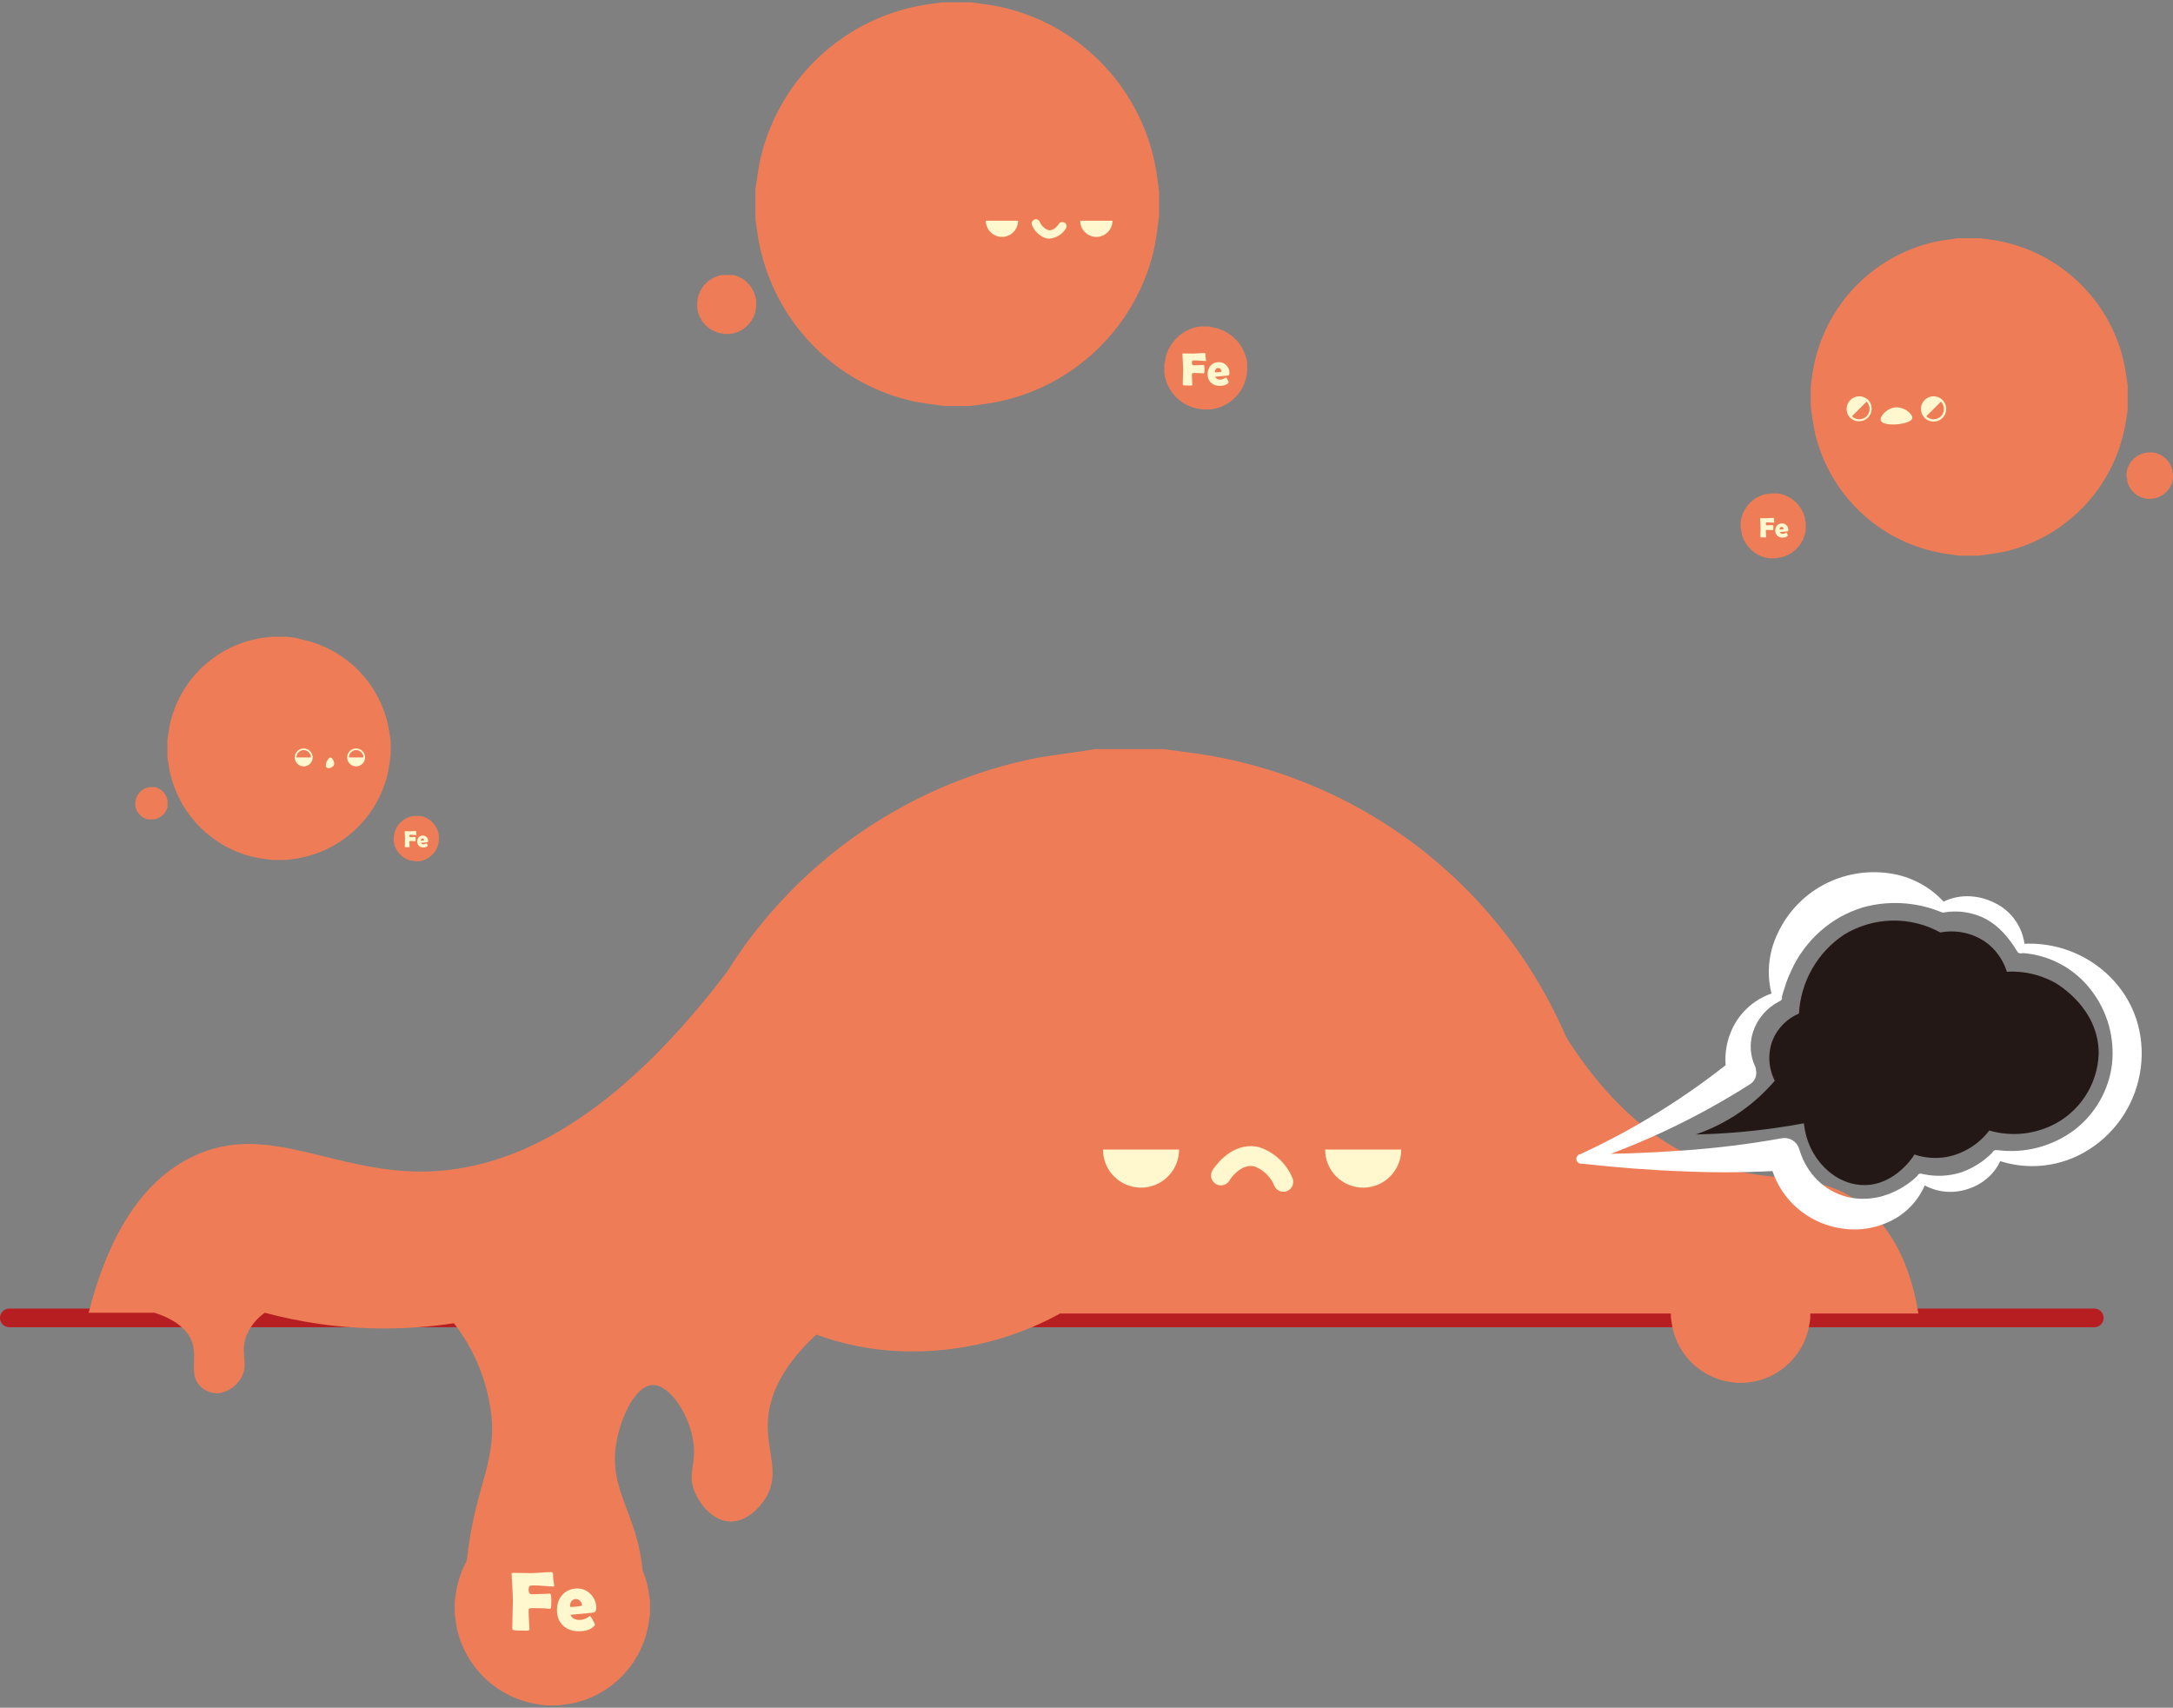 <svg width="467" height="367" viewBox="0 0 467 367" fill="none" xmlns="http://www.w3.org/2000/svg">
<rect x="0" y="0" width="467" height="367" fill="#808080" stroke="none"/>
<path d="M2 283.225H450.089" stroke="#B71E22" stroke-width="4" stroke-linecap="round" stroke-linejoin="round"/>
<path d="M156.141 208.994C130.008 243.368 107.944 251.082 92.567 251.736C72.118 252.596 57.661 240.688 41.445 248.545C28.276 254.826 22.183 269.844 19.054 282.12H33.225C38.398 283.778 40.3 286.213 41.098 287.952C42.652 291.655 40.484 295.195 42.959 297.834C43.462 298.348 44.063 298.754 44.728 299.028C45.392 299.303 46.105 299.439 46.823 299.43C47.838 299.315 48.812 298.965 49.667 298.407C50.523 297.85 51.236 297.1 51.751 296.218C53.571 293.333 51.629 291.082 52.815 287.42C53.602 285.275 55.03 283.425 56.904 282.12C60.748 283.142 64.646 283.941 68.581 284.514C78.195 285.868 87.955 285.82 97.556 284.371C102.297 290.484 105.141 297.854 105.736 305.568C106.165 316.392 101.257 320.996 100.03 338.858C99.417 348.618 100.542 352.157 102.218 354.817C104.024 357.652 106.524 359.977 109.481 361.572C112.438 363.167 115.754 363.978 119.113 363.929C122.472 363.88 125.763 362.972 128.672 361.291C131.581 359.61 134.012 357.212 135.734 354.326C138.31 349.988 138.331 345.814 138.29 341.252C138.147 325.681 130.478 321.303 132.482 309.926C133.464 304.423 136.572 297.793 140.232 297.65C143.893 297.507 148.248 304.034 149.025 310.049C149.659 314.837 147.676 316.658 149.291 320.587C150.354 323.165 152.992 326.725 156.755 326.991C161.335 327.216 164.423 322.162 164.627 321.794C167.756 316.494 164.628 311.911 165.036 305.241C165.323 300.719 167.306 294.295 175.424 286.826C180.454 288.64 185.699 289.788 191.027 290.243C203.808 291.226 216.599 288.46 227.834 282.284H412.28C411.094 275.041 408.19 264.934 399.888 258.632C390.584 251.532 381.321 254.417 369.072 250.611C360.157 247.869 348.072 241.076 336.355 222.56L156.141 208.994Z" fill="#EE7D57"/>
<path d="M461.683 97.238H462.399H462.767C463.747 97.393 464.658 97.835 465.386 98.509C466.114 99.183 466.626 100.058 466.857 101.023C466.857 101.269 466.857 101.535 467 101.801V102.578C467 102.578 467 102.762 467 102.844C466.865 103.845 466.432 104.783 465.757 105.535C465.083 106.286 464.197 106.817 463.217 107.059L462.338 107.202H461.724H461.417C460.41 107.072 459.466 106.641 458.707 105.966C457.948 105.291 457.411 104.403 457.164 103.417C457.164 103.11 457.164 102.824 457.021 102.517V101.923C457.031 101.821 457.031 101.718 457.021 101.616C457.151 100.584 457.599 99.618 458.302 98.852C459.006 98.085 459.93 97.557 460.947 97.34C461.191 97.293 461.436 97.259 461.683 97.238Z" fill="#EE7D57"/>
<path d="M420.664 51.202H425.592L428.189 51.55C434.904 52.563 441.167 55.555 446.178 60.142C451.188 64.73 454.721 70.706 456.326 77.309C456.755 79.09 456.939 80.91 457.246 82.711V87.969C457.246 88.583 457.042 89.197 456.98 89.831C456.052 96.65 453.091 103.031 448.484 108.141C443.877 113.251 437.837 116.853 431.154 118.476C429.109 118.926 427.228 119.131 425.265 119.417H421.073L419.028 119.131C412.162 118.263 405.721 115.33 400.558 110.719C395.395 106.108 391.753 100.037 390.113 93.31C389.689 91.281 389.368 89.233 389.152 87.171V83.079C389.255 82.404 389.336 81.729 389.418 81.033C390.307 74.035 393.337 67.483 398.092 62.274C402.847 57.066 409.095 53.456 415.981 51.938C417.535 51.611 419.028 51.488 420.664 51.202Z" fill="#EE7D57"/>
<path d="M380.564 106.036H381.566H382.097C383.477 106.241 384.765 106.852 385.796 107.792C386.827 108.733 387.554 109.959 387.884 111.315C387.884 111.683 388.007 112.052 388.068 112.44V113.504V113.893C387.887 115.297 387.284 116.612 386.338 117.665C385.392 118.717 384.148 119.457 382.772 119.786C382.363 119.786 381.954 119.929 381.566 119.99H380.686H380.257C378.847 119.81 377.525 119.207 376.463 118.261C375.401 117.316 374.649 116.071 374.307 114.691C374.307 114.261 374.163 113.852 374.102 113.443V112.604V112.174C374.274 110.725 374.895 109.366 375.878 108.287C376.861 107.209 378.156 106.464 379.582 106.159C379.909 106.159 380.175 106.159 380.564 106.036Z" fill="#EE7D57"/>
<path d="M381.324 112.298C381.324 112.319 381.305 112.33 381.266 112.33C381.119 112.33 380.896 112.317 380.598 112.292C380.301 112.267 380.078 112.254 379.93 112.254C379.742 112.254 379.633 112.261 379.602 112.274C379.529 112.308 379.493 112.401 379.493 112.556C379.493 112.741 379.54 112.847 379.634 112.872C379.673 112.882 379.732 112.887 379.812 112.887C379.947 112.887 380.148 112.88 380.416 112.866C380.686 112.851 380.888 112.843 381.022 112.843C381.087 112.843 381.119 113.015 381.119 113.358C381.119 113.657 381.108 113.831 381.087 113.88C381.073 113.915 381.047 113.933 381.008 113.933C381.033 113.933 380.972 113.926 380.823 113.912C380.614 113.893 380.298 113.883 379.874 113.883C379.737 113.883 379.66 113.884 379.643 113.886C379.543 113.901 379.493 113.943 379.493 114.012C379.493 114.289 379.505 114.608 379.528 114.97C379.548 115.296 379.558 115.441 379.558 115.406C379.558 115.457 379.496 115.486 379.373 115.494C379.406 115.492 379.319 115.491 379.112 115.491C378.747 115.491 378.512 115.479 378.406 115.453C378.35 115.439 378.321 115.409 378.321 115.362C378.321 115.146 378.328 114.82 378.342 114.387C378.357 113.951 378.365 113.625 378.365 113.408C378.365 113.15 378.354 112.826 378.33 112.436C378.295 111.832 378.276 111.508 378.274 111.463L378.271 111.428C378.27 111.379 378.299 111.354 378.359 111.354C378.504 111.354 378.722 111.357 379.013 111.363C379.306 111.369 379.525 111.372 379.672 111.372C379.828 111.372 380.062 111.36 380.375 111.337C380.689 111.313 380.925 111.302 381.081 111.302C381.179 111.302 381.233 111.342 381.245 111.422C381.245 111.506 381.249 111.632 381.257 111.8C381.261 111.843 381.273 111.926 381.295 112.049C381.314 112.156 381.324 112.239 381.324 112.298ZM384.336 113.862C384.336 114.06 384.272 114.172 384.146 114.199C384.124 114.203 383.922 114.225 383.539 114.264C383.309 114.289 382.965 114.319 382.508 114.354C382.535 114.481 382.618 114.578 382.757 114.645C382.87 114.699 382.999 114.727 383.144 114.727C383.317 114.727 383.492 114.68 383.668 114.586C383.742 114.539 383.816 114.492 383.891 114.445C383.932 114.465 384 114.564 384.096 114.744C384.193 114.924 384.242 115.038 384.242 115.087C384.242 115.101 384.228 115.123 384.198 115.154C383.96 115.41 383.59 115.538 383.088 115.538C382.623 115.538 382.248 115.402 381.963 115.131C381.67 114.855 381.523 114.487 381.523 114.026C381.523 113.577 381.654 113.209 381.916 112.922C382.186 112.625 382.543 112.477 382.988 112.477C383.363 112.477 383.682 112.613 383.943 112.887C384.205 113.16 384.336 113.485 384.336 113.862ZM383.311 113.684C383.311 113.562 383.268 113.456 383.182 113.364C383.096 113.272 382.993 113.227 382.874 113.227C382.751 113.227 382.649 113.278 382.569 113.382C382.495 113.478 382.458 113.59 382.458 113.719C382.458 113.771 382.485 113.798 382.54 113.798C382.685 113.798 382.909 113.775 383.214 113.73C383.278 113.721 383.311 113.705 383.311 113.684Z" fill="#FFF7CD"/>
<path d="M156.734 59.1H155.814H155.241C153.992 59.287 152.827 59.843 151.895 60.696C150.963 61.548 150.305 62.659 150.006 63.887C149.932 64.225 149.877 64.567 149.843 64.91V65.872C149.832 65.988 149.832 66.104 149.843 66.22C150.012 67.493 150.561 68.686 151.418 69.643C152.275 70.599 153.401 71.275 154.648 71.581L155.753 71.765H156.55H156.939C158.22 71.606 159.422 71.061 160.387 70.203C161.351 69.344 162.031 68.212 162.337 66.957C162.411 66.578 162.466 66.195 162.501 65.811V65.054C162.511 64.931 162.511 64.808 162.501 64.685C162.37 63.361 161.828 62.11 160.952 61.109C160.076 60.107 158.908 59.405 157.613 59.1C157.286 59.1 157.02 59.1 156.734 59.1Z" fill="#EE7D57"/>
<path d="M208.817 0.5H202.56L199.268 0.95C190.733 2.236 182.775 6.037 176.409 11.867C170.042 17.698 165.556 25.294 163.523 33.687C162.971 35.958 162.746 38.27 162.358 40.562V47.232C162.481 48.01 162.603 48.787 162.706 49.585C163.856 58.252 167.595 66.37 173.432 72.875C179.27 79.381 186.935 83.971 195.423 86.046C197.897 86.639 200.413 86.885 202.907 87.253H208.408L211.066 86.905C219.79 85.813 227.978 82.099 234.55 76.255C241.121 70.41 245.767 62.709 247.874 54.168C248.467 51.631 248.753 49.053 249.101 46.475V41.155C248.978 40.296 248.855 39.437 248.753 38.577C247.658 29.627 243.802 21.241 237.722 14.585C231.642 7.929 223.64 3.335 214.829 1.441C212.805 1.012 210.801 0.848 208.817 0.5Z" fill="#EE7D57"/>
<path d="M259.775 70.168H258.486H257.812C256.057 70.433 254.422 71.214 253.114 72.413C251.807 73.612 250.886 75.175 250.471 76.9C250.471 77.35 250.307 77.841 250.225 78.312V79.683C250.225 79.826 250.225 79.99 250.225 80.153C250.446 81.964 251.217 83.664 252.435 85.022C253.653 86.379 255.259 87.33 257.034 87.744C257.54 87.856 258.053 87.938 258.568 87.99H259.693H260.245C262.037 87.76 263.718 86.991 265.065 85.786C266.412 84.58 267.363 82.995 267.79 81.238C267.904 80.718 267.986 80.192 268.036 79.662V78.598V78.066C267.807 76.228 267.013 74.507 265.764 73.139C264.515 71.772 262.872 70.827 261.063 70.434L259.775 70.168Z" fill="#EE7D57"/>
<path d="M259.199 77.529C259.199 77.565 259.166 77.582 259.101 77.582C258.857 77.582 258.486 77.561 257.988 77.519C257.493 77.477 257.122 77.456 256.875 77.456C256.562 77.456 256.38 77.467 256.328 77.49C256.207 77.545 256.147 77.701 256.147 77.959C256.147 78.268 256.225 78.444 256.381 78.486C256.446 78.502 256.546 78.51 256.679 78.51C256.904 78.51 257.239 78.499 257.685 78.476C258.134 78.45 258.471 78.437 258.696 78.437C258.803 78.437 258.857 78.724 258.857 79.296C258.857 79.794 258.839 80.084 258.803 80.165C258.78 80.224 258.736 80.253 258.671 80.253C258.714 80.253 258.611 80.242 258.364 80.219C258.015 80.187 257.488 80.17 256.782 80.17C256.554 80.17 256.425 80.172 256.396 80.175C256.23 80.201 256.147 80.271 256.147 80.385C256.147 80.847 256.167 81.38 256.206 81.982C256.238 82.526 256.254 82.768 256.254 82.71C256.254 82.794 256.152 82.843 255.947 82.856C256.002 82.853 255.857 82.851 255.512 82.851C254.903 82.851 254.511 82.83 254.335 82.788C254.241 82.765 254.194 82.714 254.194 82.636C254.194 82.275 254.205 81.733 254.228 81.01C254.254 80.284 254.267 79.741 254.267 79.379C254.267 78.95 254.248 78.409 254.208 77.758C254.15 76.752 254.119 76.212 254.116 76.137L254.111 76.079C254.108 75.997 254.156 75.957 254.257 75.957C254.498 75.957 254.861 75.961 255.346 75.971C255.834 75.981 256.201 75.986 256.445 75.986C256.705 75.986 257.096 75.966 257.617 75.927C258.141 75.888 258.533 75.869 258.793 75.869C258.956 75.869 259.047 75.935 259.067 76.069C259.067 76.209 259.073 76.419 259.086 76.699C259.093 76.77 259.114 76.909 259.15 77.114C259.182 77.293 259.199 77.431 259.199 77.529ZM264.218 80.136C264.218 80.465 264.112 80.652 263.901 80.698C263.865 80.704 263.528 80.74 262.89 80.805C262.506 80.847 261.933 80.898 261.171 80.957C261.217 81.168 261.355 81.329 261.586 81.44C261.775 81.531 261.99 81.577 262.231 81.577C262.521 81.577 262.812 81.499 263.105 81.342C263.229 81.264 263.352 81.186 263.476 81.108C263.544 81.141 263.658 81.306 263.818 81.606C263.981 81.905 264.062 82.096 264.062 82.177C264.062 82.2 264.038 82.237 263.989 82.29C263.592 82.716 262.975 82.929 262.138 82.929C261.363 82.929 260.738 82.703 260.263 82.251C259.775 81.791 259.531 81.178 259.531 80.41C259.531 79.661 259.749 79.047 260.185 78.569C260.634 78.074 261.23 77.827 261.972 77.827C262.597 77.827 263.128 78.055 263.564 78.51C264 78.966 264.218 79.508 264.218 80.136ZM262.509 79.838C262.509 79.637 262.438 79.459 262.294 79.306C262.151 79.153 261.98 79.077 261.782 79.077C261.577 79.077 261.407 79.163 261.274 79.335C261.15 79.495 261.088 79.682 261.088 79.897C261.088 79.985 261.134 80.029 261.225 80.029C261.466 80.029 261.84 79.991 262.348 79.916C262.456 79.9 262.509 79.874 262.509 79.838Z" fill="#FFF7CD"/>
<path d="M225.605 51.283C226.314 51.211 226.997 50.976 227.6 50.596C228.203 50.217 228.71 49.702 229.081 49.094C229.144 48.993 229.187 48.881 229.207 48.764C229.227 48.647 229.223 48.527 229.197 48.411C229.17 48.295 229.121 48.185 229.052 48.088C228.983 47.992 228.896 47.909 228.795 47.846C228.592 47.718 228.346 47.677 228.112 47.731C227.878 47.784 227.675 47.929 227.548 48.132C227.548 48.132 226.525 49.749 225.257 49.442C224.847 49.283 224.473 49.041 224.16 48.731C223.847 48.421 223.601 48.05 223.438 47.641C223.387 47.533 223.316 47.436 223.228 47.356C223.139 47.276 223.036 47.214 222.924 47.174C222.812 47.134 222.693 47.117 222.574 47.123C222.455 47.13 222.338 47.16 222.231 47.212C222.017 47.318 221.852 47.503 221.772 47.728C221.692 47.954 221.703 48.201 221.802 48.419C222.074 49.064 222.479 49.645 222.989 50.125C223.5 50.604 224.106 50.971 224.767 51.202C225.042 51.263 225.323 51.29 225.605 51.283Z" fill="#FFF7CD"/>
<path d="M235.604 50.915C234.686 50.91 233.807 50.541 233.159 49.889C232.512 49.238 232.148 48.356 232.148 47.437H239.08C239.08 48.359 238.714 49.244 238.062 49.897C237.41 50.549 236.526 50.915 235.604 50.915Z" fill="#FFF7CD"/>
<path d="M215.319 50.915C214.401 50.91 213.522 50.541 212.874 49.889C212.227 49.238 211.863 48.356 211.863 47.437H218.795C218.795 48.359 218.429 49.244 217.777 49.897C217.125 50.549 216.241 50.915 215.319 50.915Z" fill="#FFF7CD"/>
<path d="M32.857 169.178H32.08C31.387 169.283 30.741 169.593 30.224 170.066C29.707 170.54 29.342 171.156 29.176 171.838C29.132 172.027 29.098 172.218 29.074 172.41V172.942C29.074 172.942 29.074 173.065 29.074 173.147C29.173 173.85 29.482 174.507 29.96 175.033C30.437 175.558 31.062 175.928 31.753 176.093C31.95 176.111 32.148 176.111 32.346 176.093H33.02C33.73 175.999 34.394 175.692 34.926 175.214C35.459 174.736 35.835 174.108 36.006 173.413C36.006 173.208 36.006 173.004 36.006 172.799V172.37C36.016 172.302 36.016 172.233 36.006 172.165C35.916 171.436 35.603 170.753 35.108 170.21C34.614 169.668 33.962 169.293 33.245 169.137L32.857 169.178Z" fill="#EE7D57"/>
<path d="M61.689 136.85H58.233L56.413 137.075C51.7 137.788 47.304 139.886 43.784 143.102C40.263 146.319 37.777 150.509 36.64 155.141C36.333 156.41 36.21 157.679 35.985 158.947V162.65C35.985 163.08 36.129 163.51 36.169 163.96C36.815 168.766 38.896 173.265 42.139 176.869C45.383 180.472 49.638 183.011 54.348 184.155C55.718 184.482 57.109 184.605 58.438 184.809H61.444C61.935 184.809 62.425 184.666 62.937 184.625C67.764 184.003 72.29 181.935 75.921 178.693C79.552 175.45 82.118 171.185 83.283 166.456C83.61 165.044 83.753 163.612 83.958 162.18V159.356C83.958 158.886 83.814 158.415 83.753 157.924C83.127 152.988 80.985 148.369 77.622 144.704C74.26 141.039 69.843 138.509 64.981 137.463C63.898 137.075 62.793 136.972 61.689 136.85Z" fill="#EE7D57"/>
<path d="M89.929 175.356H89.213H88.845C87.868 175.494 86.956 175.923 86.226 176.587C85.497 177.251 84.984 178.12 84.755 179.08C84.755 179.326 84.653 179.592 84.612 179.858V180.615C84.612 180.615 84.612 180.799 84.612 180.881C84.754 181.86 85.186 182.773 85.854 183.503C86.521 184.233 87.392 184.745 88.354 184.973C88.62 184.973 88.906 184.973 89.193 185.096H89.806H90.113C91.088 184.953 91.998 184.522 92.726 183.859C93.455 183.195 93.969 182.329 94.203 181.372C94.264 181.082 94.305 180.788 94.325 180.492V179.899C94.335 179.803 94.335 179.707 94.325 179.612C94.204 178.594 93.769 177.639 93.08 176.88C92.391 176.121 91.482 175.595 90.481 175.377L89.929 175.356Z" fill="#EE7D57"/>
<path d="M89.506 179.424C89.506 179.442 89.49 179.451 89.457 179.451C89.335 179.451 89.149 179.441 88.9 179.419C88.653 179.398 88.467 179.388 88.344 179.388C88.188 179.388 88.096 179.393 88.07 179.405C88.01 179.432 87.98 179.511 87.98 179.639C87.98 179.794 88.019 179.882 88.097 179.903C88.13 179.911 88.179 179.915 88.246 179.915C88.358 179.915 88.526 179.909 88.749 179.898C88.974 179.885 89.142 179.878 89.254 179.878C89.308 179.878 89.335 180.022 89.335 180.308C89.335 180.557 89.326 180.702 89.308 180.743C89.297 180.772 89.275 180.787 89.242 180.787C89.263 180.787 89.212 180.781 89.088 180.77C88.914 180.753 88.651 180.745 88.297 180.745C88.183 180.745 88.119 180.746 88.105 180.748C88.022 180.761 87.98 180.796 87.98 180.853C87.98 181.084 87.99 181.35 88.009 181.651C88.026 181.923 88.034 182.044 88.034 182.015C88.034 182.057 87.982 182.081 87.88 182.088C87.908 182.086 87.835 182.085 87.663 182.085C87.358 182.085 87.162 182.075 87.074 182.054C87.027 182.042 87.003 182.017 87.003 181.978C87.003 181.797 87.009 181.526 87.02 181.165C87.034 180.802 87.04 180.53 87.04 180.35C87.04 180.135 87.03 179.865 87.011 179.539C86.981 179.036 86.966 178.766 86.964 178.729L86.962 178.699C86.96 178.659 86.985 178.638 87.035 178.638C87.156 178.638 87.337 178.641 87.58 178.646C87.824 178.65 88.007 178.653 88.129 178.653C88.259 178.653 88.454 178.643 88.715 178.624C88.977 178.604 89.173 178.594 89.303 178.594C89.385 178.594 89.43 178.628 89.44 178.694C89.44 178.764 89.443 178.869 89.45 179.009C89.453 179.045 89.463 179.114 89.481 179.217C89.498 179.306 89.506 179.375 89.506 179.424ZM92.016 180.728C92.016 180.892 91.963 180.986 91.857 181.009C91.839 181.012 91.671 181.03 91.352 181.062C91.159 181.084 90.873 181.109 90.492 181.138C90.515 181.244 90.584 181.325 90.7 181.38C90.794 181.425 90.901 181.448 91.022 181.448C91.167 181.448 91.312 181.409 91.459 181.331C91.521 181.292 91.583 181.253 91.644 181.214C91.679 181.23 91.736 181.313 91.815 181.463C91.897 181.613 91.938 181.708 91.938 181.749C91.938 181.76 91.925 181.779 91.901 181.805C91.702 182.018 91.394 182.125 90.976 182.125C90.588 182.125 90.276 182.011 90.038 181.785C89.794 181.556 89.672 181.249 89.672 180.865C89.672 180.49 89.781 180.184 89.999 179.944C90.224 179.697 90.522 179.573 90.893 179.573C91.205 179.573 91.47 179.687 91.689 179.915C91.907 180.143 92.016 180.414 92.016 180.728ZM91.161 180.579C91.161 180.478 91.125 180.389 91.054 180.313C90.982 180.236 90.897 180.198 90.797 180.198C90.695 180.198 90.61 180.241 90.543 180.328C90.482 180.407 90.451 180.501 90.451 180.608C90.451 180.652 90.474 180.674 90.519 180.674C90.639 180.674 90.827 180.656 91.081 180.618C91.134 180.61 91.161 180.597 91.161 180.579Z" fill="#FFF7CD"/>
<path d="M376.27 267.368L375.124 267.205H372.977C372.282 267.327 371.587 267.389 370.932 267.532C367.887 268.19 365.122 269.78 363.022 272.083C360.922 274.386 359.592 277.287 359.215 280.381L359.093 281.261V283.062C359.215 283.962 359.318 284.842 359.522 285.721C360.241 288.676 361.84 291.343 364.108 293.367C366.376 295.391 369.205 296.678 372.221 297.057L373.141 297.179H375.002C375.861 297.057 376.74 296.975 377.599 296.77C380.536 296.055 383.189 294.469 385.21 292.22C387.231 289.972 388.527 287.164 388.927 284.166L389.05 283.348V281.056C388.907 280.258 388.825 279.461 388.641 278.683C387.94 275.778 386.388 273.15 384.184 271.134C381.979 269.118 379.224 267.807 376.27 267.368Z" fill="#EE7D57"/>
<path d="M344.738 270.99V255.276C343.838 249.895 343.286 244.452 341.998 239.112C337.192 219.353 326.618 201.472 311.622 187.746C296.626 174.02 277.887 165.071 257.791 162.037C255.194 161.648 252.617 161.341 250.02 160.993H235.297C230.655 161.832 225.911 162.221 221.27 163.203C200.529 167.689 181.697 178.522 167.385 194.199C153.073 209.875 143.991 229.619 141.398 250.693C141.152 252.739 140.866 254.785 140.58 256.831V269.107L141.193 273.752H344.349C344.493 272.79 344.615 271.89 344.738 270.99Z" fill="#EE7D57"/>
<path d="M121.767 324.74L120.172 324.535H117.146C116.185 324.699 115.224 324.781 114.263 324.985C110.009 325.909 106.149 328.136 103.217 331.355C100.286 334.574 98.429 338.626 97.904 342.95L97.72 344.198V346.735C97.883 347.983 98.026 349.231 98.313 350.459C99.331 354.592 101.575 358.321 104.75 361.155C107.925 363.989 111.883 365.795 116.103 366.336L117.391 366.5H120.009C121.215 366.316 122.442 366.193 123.628 365.927C127.744 364.928 131.462 362.707 134.294 359.556C137.126 356.405 138.939 352.471 139.496 348.27L139.68 347.124V343.911C139.476 342.786 139.373 341.681 139.108 340.576C138.115 336.513 135.935 332.837 132.847 330.016C129.759 327.196 125.902 325.359 121.767 324.74Z" fill="#EE7D57"/>
<path d="M119.1 340.85C119.1 340.914 119.041 340.946 118.924 340.946C118.484 340.946 117.816 340.908 116.92 340.832C116.029 340.756 115.361 340.718 114.916 340.718C114.354 340.718 114.025 340.738 113.932 340.779C113.715 340.879 113.606 341.16 113.606 341.623C113.606 342.18 113.747 342.496 114.028 342.572C114.146 342.602 114.324 342.616 114.564 342.616C114.969 342.616 115.572 342.596 116.375 342.555C117.184 342.508 117.79 342.484 118.194 342.484C118.388 342.484 118.484 343 118.484 344.031C118.484 344.928 118.452 345.449 118.388 345.596C118.347 345.701 118.268 345.754 118.15 345.754C118.227 345.754 118.042 345.733 117.597 345.692C116.97 345.634 116.021 345.604 114.749 345.604C114.339 345.604 114.107 345.607 114.055 345.613C113.756 345.66 113.606 345.786 113.606 345.991C113.606 346.823 113.642 347.781 113.712 348.865C113.771 349.844 113.8 350.28 113.8 350.175C113.8 350.327 113.615 350.415 113.246 350.438C113.346 350.433 113.085 350.43 112.464 350.43C111.368 350.43 110.662 350.392 110.346 350.315C110.176 350.274 110.091 350.184 110.091 350.043C110.091 349.393 110.111 348.417 110.152 347.116C110.199 345.81 110.223 344.831 110.223 344.181C110.223 343.407 110.188 342.435 110.117 341.263C110.012 339.452 109.956 338.479 109.95 338.345L109.941 338.239C109.936 338.093 110.023 338.02 110.205 338.02C110.639 338.02 111.292 338.028 112.165 338.046C113.044 338.063 113.703 338.072 114.143 338.072C114.611 338.072 115.314 338.037 116.252 337.967C117.195 337.896 117.901 337.861 118.37 337.861C118.663 337.861 118.827 337.981 118.862 338.222C118.862 338.474 118.874 338.852 118.897 339.355C118.909 339.484 118.947 339.733 119.012 340.103C119.07 340.425 119.1 340.674 119.1 340.85ZM128.135 345.543C128.135 346.135 127.944 346.472 127.563 346.554C127.499 346.565 126.893 346.63 125.744 346.747C125.053 346.823 124.021 346.914 122.65 347.02C122.732 347.4 122.981 347.69 123.397 347.89C123.737 348.054 124.124 348.136 124.558 348.136C125.079 348.136 125.604 347.995 126.131 347.714C126.354 347.573 126.576 347.433 126.799 347.292C126.922 347.351 127.127 347.649 127.414 348.188C127.707 348.728 127.854 349.07 127.854 349.217C127.854 349.258 127.81 349.325 127.722 349.419C127.007 350.187 125.896 350.57 124.391 350.57C122.996 350.57 121.871 350.163 121.016 349.349C120.137 348.522 119.697 347.418 119.697 346.035C119.697 344.688 120.09 343.583 120.875 342.722C121.684 341.831 122.756 341.386 124.092 341.386C125.217 341.386 126.172 341.796 126.957 342.616C127.742 343.437 128.135 344.412 128.135 345.543ZM125.059 345.007C125.059 344.644 124.93 344.324 124.672 344.049C124.414 343.773 124.106 343.636 123.749 343.636C123.38 343.636 123.075 343.791 122.835 344.102C122.612 344.389 122.501 344.726 122.501 345.112C122.501 345.271 122.583 345.35 122.747 345.35C123.181 345.35 123.854 345.282 124.769 345.147C124.962 345.118 125.059 345.071 125.059 345.007Z" fill="#FFF7CD"/>
<path d="M268.772 246.314C264.007 246.314 260.96 250.897 260.592 251.47C260.289 251.948 260.187 252.526 260.31 253.079C260.432 253.632 260.769 254.113 261.247 254.417C261.724 254.72 262.302 254.822 262.854 254.699C263.407 254.577 263.888 254.239 264.191 253.762C264.191 253.598 266.625 249.936 269.61 250.672C270.579 251.044 271.461 251.612 272.2 252.341C272.939 253.07 273.519 253.944 273.904 254.908C274.146 255.415 274.578 255.806 275.108 255.994C275.637 256.182 276.219 256.152 276.726 255.91C277.233 255.669 277.624 255.236 277.812 254.706C278 254.176 277.969 253.594 277.728 253.087C277.077 251.551 276.105 250.172 274.878 249.043C273.65 247.914 272.196 247.06 270.612 246.539C270.011 246.386 269.392 246.31 268.772 246.314Z" fill="#FFF7CD"/>
<path d="M245.215 255.235C247.384 255.235 249.465 254.373 250.999 252.838C252.533 251.303 253.394 249.221 253.394 247.051H237.036C237.036 249.221 237.897 251.303 239.431 252.838C240.965 254.373 243.046 255.235 245.215 255.235Z" fill="#FFF7CD"/>
<path d="M292.962 255.235C295.131 255.235 297.212 254.373 298.746 252.838C300.28 251.303 301.142 249.221 301.142 247.051H284.783C284.783 249.221 285.644 251.303 287.178 252.838C288.712 254.373 290.793 255.235 292.962 255.235Z" fill="#FFF7CD"/>
<path d="M76.535 160.85C76.915 160.85 77.287 160.963 77.603 161.174C77.919 161.386 78.165 161.686 78.311 162.037C78.456 162.389 78.494 162.776 78.42 163.149C78.346 163.522 78.163 163.864 77.894 164.133C77.625 164.402 77.283 164.586 76.91 164.66C76.537 164.734 76.151 164.696 75.799 164.55C75.448 164.405 75.148 164.158 74.937 163.842C74.725 163.526 74.613 163.154 74.613 162.773C74.613 162.263 74.815 161.774 75.176 161.413C75.536 161.053 76.025 160.85 76.535 160.85ZM78.109 162.773C78.104 162.357 77.937 161.96 77.642 161.665C77.348 161.371 76.951 161.203 76.535 161.198C76.121 161.203 75.726 161.372 75.435 161.667C75.144 161.961 74.981 162.359 74.981 162.773H78.109Z" fill="#FFF7CD"/>
<path d="M65.268 160.85C65.648 160.85 66.02 160.963 66.336 161.174C66.652 161.386 66.898 161.686 67.044 162.037C67.189 162.389 67.227 162.776 67.153 163.149C67.079 163.522 66.896 163.864 66.627 164.133C66.358 164.402 66.016 164.586 65.643 164.66C65.27 164.734 64.883 164.696 64.532 164.55C64.181 164.405 63.881 164.158 63.67 163.842C63.458 163.526 63.346 163.154 63.346 162.773C63.346 162.263 63.548 161.774 63.909 161.413C64.269 161.053 64.758 160.85 65.268 160.85ZM66.822 162.773C66.822 162.359 66.659 161.961 66.368 161.667C66.077 161.372 65.682 161.203 65.268 161.198C64.852 161.203 64.454 161.371 64.16 161.665C63.866 161.96 63.699 162.357 63.693 162.773H66.822Z" fill="#FFF7CD"/>
<path d="M71.832 164.124C71.832 163.592 71.32 162.548 70.789 162.855C70.549 163.073 70.356 163.338 70.222 163.634C70.089 163.93 70.017 164.25 70.012 164.574C70.094 165.495 71.791 165.045 71.832 164.124Z" fill="#FFF7CD"/>
<path d="M410.971 89.913C411.155 89.054 409.11 87.13 406.881 87.621C405.225 87.99 403.896 89.668 404.223 90.384C404.714 91.836 410.685 91.243 410.971 89.913Z" fill="#FFF7CD"/>
<path d="M401.503 85.964C400.994 85.454 400.302 85.168 399.581 85.168C398.861 85.168 398.169 85.454 397.659 85.964C397.402 86.214 397.197 86.513 397.058 86.843C396.918 87.174 396.846 87.529 396.846 87.887C396.846 88.246 396.918 88.601 397.058 88.931C397.197 89.262 397.402 89.561 397.659 89.811C398.174 90.295 398.857 90.56 399.564 90.549C400.271 90.538 400.945 90.252 401.445 89.752C401.945 89.252 402.23 88.577 402.241 87.87C402.252 87.163 401.987 86.479 401.503 85.964ZM401.156 89.463C400.735 89.875 400.17 90.106 399.581 90.106C398.993 90.106 398.427 89.875 398.007 89.463L401.156 86.312C401.568 86.733 401.799 87.298 401.799 87.887C401.799 88.477 401.568 89.042 401.156 89.463Z" fill="#FFF7CD"/>
<path d="M417.474 85.964C417.094 85.583 416.609 85.324 416.081 85.219C415.554 85.113 415.007 85.167 414.51 85.373C414.012 85.579 413.588 85.928 413.289 86.375C412.99 86.823 412.83 87.349 412.83 87.887C412.83 88.426 412.99 88.952 413.289 89.399C413.588 89.847 414.012 90.196 414.51 90.402C415.007 90.608 415.554 90.661 416.081 90.556C416.609 90.451 417.094 90.191 417.474 89.811C417.978 89.298 418.261 88.607 418.261 87.887C418.261 87.168 417.978 86.477 417.474 85.964ZM417.126 89.463C416.706 89.875 416.14 90.106 415.552 90.106C414.963 90.106 414.398 89.875 413.977 89.463L417.126 86.312C417.538 86.733 417.769 87.298 417.769 87.887C417.769 88.476 417.538 89.042 417.126 89.463Z" fill="#FFF7CD"/>
<path d="M400.624 254.683C394.387 254.683 388.457 249.097 387.68 241.404C385.635 241.792 383.407 242.161 381.157 242.468C375.626 243.237 370.054 243.681 364.471 243.798C369.09 242.207 373.369 239.764 377.088 236.595C378.639 235.259 380.088 233.809 381.423 232.258C380.73 230.903 380.333 229.415 380.259 227.895C380.185 226.374 380.435 224.855 380.994 223.439C382.068 220.905 384.085 218.888 386.617 217.813C386.802 214.436 387.77 211.149 389.445 208.211C391.121 205.274 393.457 202.768 396.269 200.892C399.372 198.981 402.927 197.929 406.57 197.843C410.213 197.757 413.813 198.639 417.004 200.4C418.677 200.08 420.398 200.095 422.066 200.447C423.733 200.798 425.314 201.478 426.717 202.447C428.893 204.023 430.5 206.263 431.297 208.83C434.851 208.634 438.39 209.427 441.521 211.122C442.298 211.572 451.03 216.646 451.03 226.386C450.933 229.695 449.912 232.91 448.084 235.669C446.255 238.428 443.692 240.62 440.683 241.997C436.549 243.881 431.878 244.222 427.514 242.959C425.232 245.955 421.914 247.99 418.21 248.667C415.936 249.032 413.607 248.843 411.421 248.115C411.257 248.503 407.229 254.724 400.624 254.683Z" fill="#231815"/>
<path d="M434.732 204.881H434.303C434.159 204.902 434.013 204.88 433.882 204.819C433.751 204.757 433.641 204.658 433.567 204.534L433.301 204.124C432.478 202.756 431.512 201.481 430.417 200.319C429.378 199.218 428.178 198.279 426.859 197.536C424.081 196.07 420.898 195.56 417.801 196.083C417.736 196.113 417.667 196.128 417.596 196.128C417.526 196.128 417.456 196.113 417.392 196.083L416.84 195.879C411.585 193.81 405.802 193.502 400.358 194.999C398.685 195.518 397.069 196.203 395.532 197.045C392.469 198.77 389.801 201.119 387.7 203.94C386.592 205.409 385.659 207.002 384.919 208.687C384.494 209.556 384.125 210.451 383.815 211.367C383.57 212.309 383.161 213.27 382.936 214.273C382.993 214.42 382.994 214.584 382.937 214.731C382.88 214.879 382.77 215 382.629 215.071L382.282 215.255C379.674 216.613 377.694 218.931 376.76 221.721C375.918 224.248 376.109 227.006 377.292 229.393L377.415 230.191C377.492 230.74 377.408 231.3 377.172 231.802C376.936 232.303 376.558 232.725 376.086 233.015C364.876 240.155 352.829 245.886 340.219 250.079L339.892 248.033C347.151 248.033 354.39 247.787 361.608 247.255C368.766 246.762 375.893 245.88 382.956 244.616C383.736 244.48 384.538 244.63 385.215 245.04C385.891 245.45 386.397 246.092 386.637 246.846L386.801 247.337C387.533 249.718 388.839 251.883 390.604 253.639C392.383 255.383 394.591 256.625 397.004 257.24C399.544 257.829 402.192 257.752 404.693 257.015C407.454 256.19 409.978 254.717 412.055 252.718C412.103 252.552 412.211 252.409 412.358 252.318C412.506 252.228 412.682 252.195 412.852 252.227L413.343 252.33C416.007 252.907 418.775 252.787 421.379 251.982C423.953 251.101 426.285 249.63 428.189 247.685C428.24 247.52 428.348 247.377 428.494 247.284C428.64 247.19 428.814 247.151 428.986 247.174H429.313C435.178 247.934 441.108 246.37 445.836 242.815C448.047 241.114 449.898 238.99 451.281 236.566C452.664 234.142 453.552 231.468 453.892 228.698C454.502 223.098 452.951 217.478 449.557 212.984C447.789 210.612 445.528 208.652 442.93 207.239C440.332 205.826 437.458 204.994 434.507 204.8L434.732 204.881ZM434.732 202.835C438.166 202.632 441.605 203.154 444.825 204.366C448.045 205.579 450.974 207.455 453.422 209.874C455.974 212.39 457.906 215.465 459.066 218.856C460.203 222.287 460.545 225.933 460.068 229.516C459.614 233.079 458.38 236.498 456.454 239.529C454.527 242.56 451.956 245.129 448.923 247.051C446.001 248.918 442.689 250.088 439.242 250.471C435.796 250.854 432.308 250.44 429.047 249.261L430.172 248.79C429.577 250.419 428.586 251.875 427.289 253.025C425.978 254.207 424.42 255.081 422.729 255.583C421.066 256.117 419.304 256.272 417.573 256.034C415.843 255.797 414.188 255.174 412.729 254.212L414.018 253.803C412.786 257.282 410.329 260.192 407.106 261.987C403.729 263.869 399.828 264.588 396.003 264.033C392.074 263.508 388.414 261.745 385.553 259C382.71 256.261 380.837 252.669 380.216 248.769L384.04 251.491C376.668 251.981 369.275 252.063 361.894 251.736C354.553 251.47 347.253 250.897 339.973 250.079C339.702 250.122 339.425 250.056 339.203 249.895C338.98 249.734 338.831 249.491 338.787 249.22C338.744 248.948 338.81 248.671 338.971 248.448C339.132 248.226 339.375 248.076 339.646 248.033C351.346 242.632 362.335 235.808 372.364 227.715L371.239 231.317C370.298 227.406 370.914 223.282 372.957 219.818C374.876 216.603 377.959 214.251 381.566 213.25L380.911 214.232C379.574 209.693 379.982 204.817 382.057 200.564C384.122 196.119 387.574 192.465 391.892 190.15C396.212 187.843 401.155 186.976 406.002 187.674C410.679 188.308 414.966 190.62 418.066 194.18L416.983 194.14C418.72 193.145 420.686 192.616 422.688 192.605C424.74 192.596 426.765 193.073 428.597 193.996C430.444 194.864 432.025 196.209 433.179 197.892C434.333 199.576 435.017 201.536 435.161 203.572L434.16 202.815L434.732 202.835Z" fill="white"/>
</svg>
